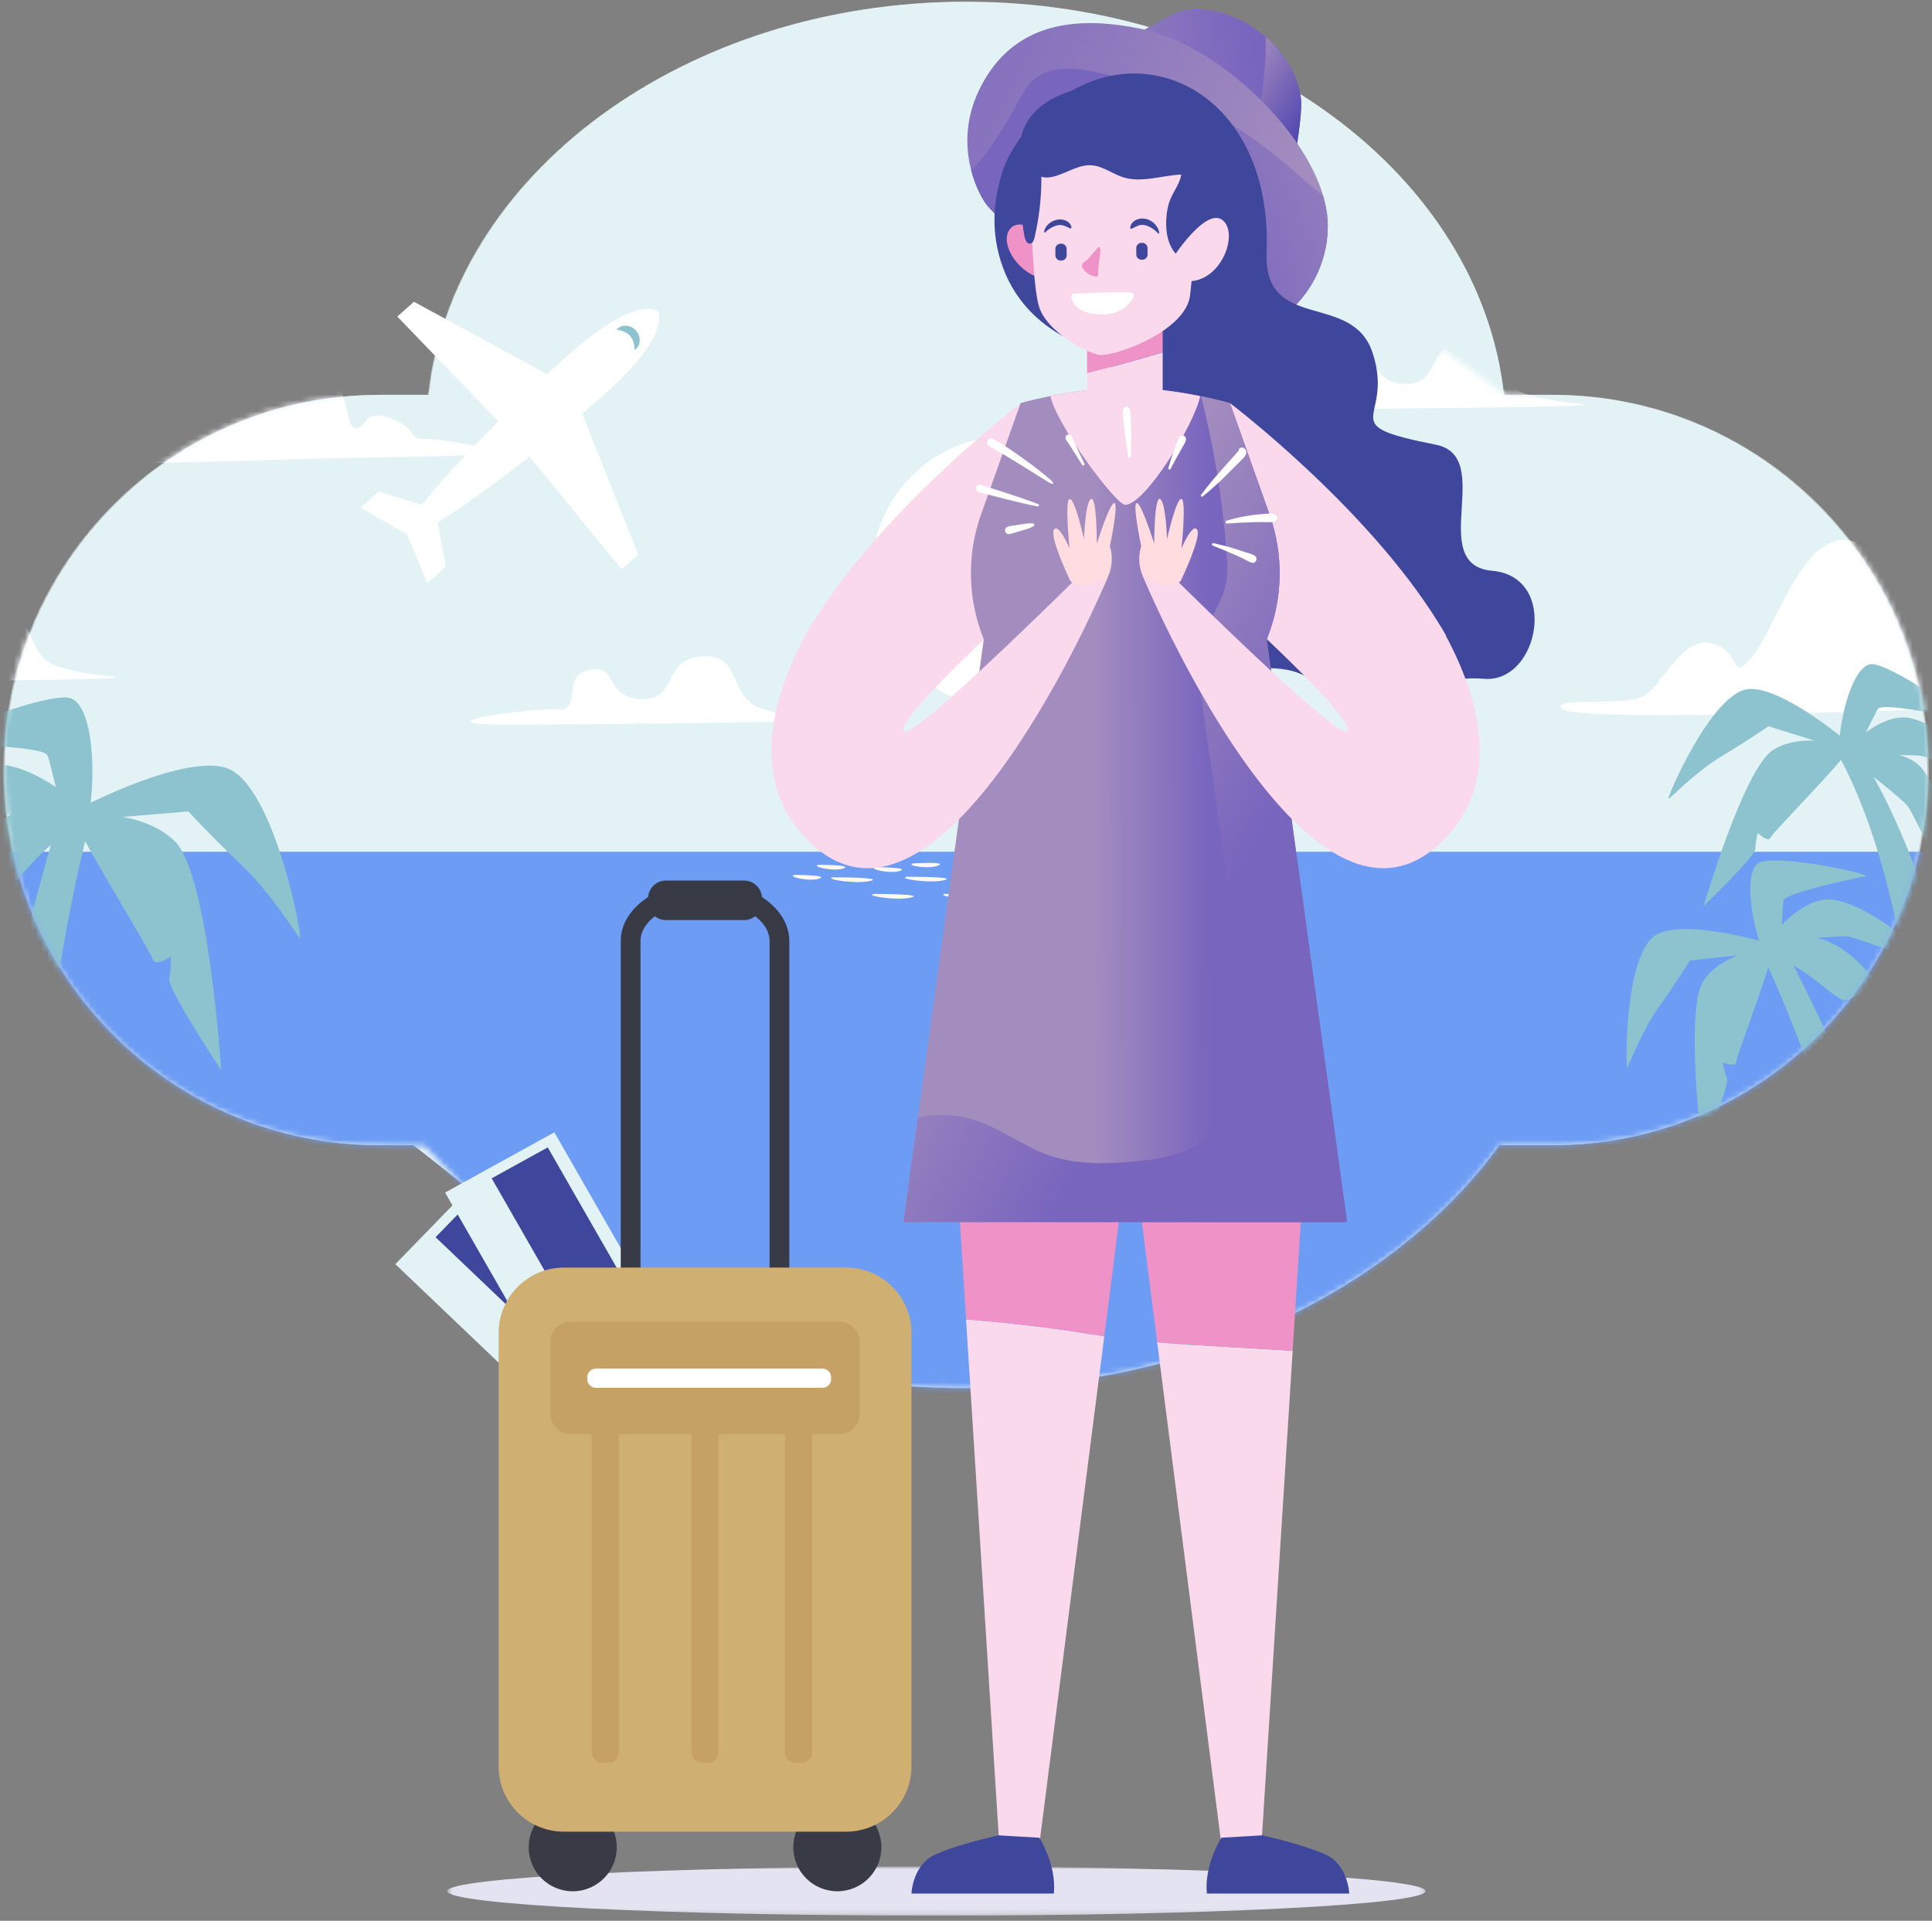 <svg xmlns="http://www.w3.org/2000/svg" xmlns:xlink="http://www.w3.org/1999/xlink" width="350" height="348" viewBox="0 0 350 348">
    <rect x="0" y="0" width="350" height="348" fill="#808080" stroke="none"/>
    <defs>
        <path id="prefix__a" d="M175.087.313c-51.183 0-93.19 31.313-97.557 71.22h-9.059v.008C30.979 71.588.594 102.003.594 139.511c0 37.516 30.385 67.914 67.877 67.97l8.412.107 6.71 6.806c20.17 22.44 53.52 37.099 91.26 37.099 41.009 0 76.844-17.323 96.21-43.114.193-.302.395-.597.587-.898h9.858c18.745-.016 35.735-7.628 48.023-19.924 12.288-12.304 19.892-29.292 19.892-48.047 0-37.515-30.408-67.938-67.915-67.969v-.008h-8.858"/>
        <path id="prefix__c" d="M175.087.313c-51.183 0-93.19 31.313-97.557 71.22h-9.059v.008C30.979 71.588.594 102.003.594 139.511c0 37.516 30.385 67.914 67.877 67.97l8.412.107 6.71 6.806c20.17 22.44 53.52 37.099 91.26 37.099 41.009 0 76.844-17.323 96.21-43.114.193-.302.395-.597.587-.898h9.858c18.745-.016 35.735-7.628 48.023-19.924 12.288-12.304 19.892-29.292 19.892-48.047 0-37.515-30.408-67.938-67.915-67.969v-.008h-8.858C268.283 31.626 226.277.313 175.087.313z"/>
        <path id="prefix__e" d="M175.087.313c-51.183 0-93.19 31.313-97.557 71.22h-9.059v.008C30.979 71.588.594 102.003.594 139.511c0 37.516 30.385 67.914 67.877 67.97l8.412.107 6.71 6.806c20.17 22.44 53.52 37.099 91.26 37.099 41.009 0 76.844-17.323 96.21-43.114.193-.302.395-.597.587-.898h9.858c18.745-.016 35.735-7.628 48.023-19.924 12.288-12.304 19.892-29.292 19.892-48.047 0-37.515-30.408-67.938-67.915-67.969v-.008h-8.858"/>
        <path id="prefix__g" d="M175.087.313c-51.183 0-93.19 31.313-97.557 71.22h-9.059v.008C30.979 71.588.594 102.003.594 139.511c0 37.516 30.385 67.914 67.877 67.97l8.412.107 6.71 6.806c20.17 22.44 53.52 37.099 91.26 37.099 41.009 0 76.844-17.323 96.21-43.114.193-.302.395-.597.587-.898h9.858c18.745-.016 35.735-7.628 48.023-19.924 12.288-12.304 19.892-29.292 19.892-48.047 0-37.515-30.408-67.938-67.915-67.969v-.008h-8.858"/>
        <path id="prefix__i" d="M175.087.313c-51.183 0-93.19 31.313-97.557 71.22h-9.059v.008C30.979 71.588.594 102.003.594 139.511c0 37.516 30.385 67.914 67.877 67.97l8.412.107 6.71 6.806c20.17 22.44 53.52 37.099 91.26 37.099 41.009 0 76.844-17.323 96.21-43.114.193-.302.395-.597.587-.898h9.858c18.745-.016 35.735-7.628 48.023-19.924 12.288-12.304 19.892-29.292 19.892-48.047 0-37.515-30.408-67.938-67.915-67.969v-.008h-8.858"/>
        <path id="prefix__k" d="M175.087.313c-51.183 0-93.19 31.313-97.557 71.22h-9.059v.008C30.979 71.588.594 102.003.594 139.511c0 37.516 30.385 67.914 67.877 67.97l8.412.107 6.71 6.806c20.17 22.44 53.52 37.099 91.26 37.099 41.009 0 76.844-17.323 96.21-43.114.193-.302.395-.597.587-.898h9.858c18.745-.016 35.735-7.628 48.023-19.924 12.288-12.304 19.892-29.292 19.892-48.047 0-37.515-30.408-67.938-67.915-67.969v-.008h-8.858"/>
        <path id="prefix__m" d="M175.087.313c-51.183 0-93.19 31.313-97.557 71.22h-9.059v.008C30.979 71.588.594 102.003.594 139.511c0 37.516 30.385 67.914 67.877 67.97l8.412.107 6.71 6.806c20.17 22.44 53.52 37.099 91.26 37.099 41.009 0 76.844-17.323 96.21-43.114.193-.302.395-.597.587-.898h9.858c18.745-.016 35.735-7.628 48.023-19.924 12.288-12.304 19.892-29.292 19.892-48.047 0-37.515-30.408-67.938-67.915-67.969v-.008h-8.858"/>
        <path id="prefix__o" d="M175.087.313c-51.183 0-93.19 31.313-97.557 71.22h-9.059v.008C30.979 71.588.594 102.003.594 139.511c0 37.516 30.385 67.914 67.877 67.97l8.412.107 6.71 6.806c20.17 22.44 53.52 37.099 91.26 37.099 41.009 0 76.844-17.323 96.21-43.114.193-.302.395-.597.587-.898h9.858c18.745-.016 35.735-7.628 48.023-19.924 12.288-12.304 19.892-29.292 19.892-48.047 0-37.515-30.408-67.938-67.915-67.969v-.008h-8.858"/>
        <path id="prefix__q" d="M175.087.313c-51.183 0-93.19 31.313-97.557 71.22h-9.059v.008C30.979 71.588.594 102.003.594 139.511c0 37.516 30.385 67.914 67.877 67.97l8.412.107 6.71 6.806c20.17 22.44 53.52 37.099 91.26 37.099 41.009 0 76.844-17.323 96.21-43.114.193-.302.395-.597.587-.898h9.858c18.745-.016 35.735-7.628 48.023-19.924 12.288-12.304 19.892-29.292 19.892-48.047 0-37.515-30.408-67.938-67.915-67.969v-.008h-8.858"/>
        <path id="prefix__s" d="M175.087.313c-51.183 0-93.19 31.313-97.557 71.22h-9.059v.008C30.979 71.588.594 102.003.594 139.511c0 37.516 30.385 67.914 67.877 67.97l8.412.107 6.71 6.806c20.17 22.44 53.52 37.099 91.26 37.099 41.009 0 76.844-17.323 96.21-43.114.193-.302.395-.597.587-.898h9.858c18.745-.016 35.735-7.628 48.023-19.924 12.288-12.304 19.892-29.292 19.892-48.047 0-37.515-30.408-67.938-67.915-67.969v-.008h-8.858"/>
        <path id="prefix__u" d="M175.087.313c-51.183 0-93.19 31.313-97.557 71.22h-9.059v.008C30.979 71.588.594 102.003.594 139.511c0 37.516 30.385 67.914 67.877 67.97l8.412.107 6.71 6.806c20.17 22.44 53.52 37.099 91.26 37.099 41.009 0 76.844-17.323 96.21-43.114.193-.302.395-.597.587-.898h9.858c18.745-.016 35.735-7.628 48.023-19.924 12.288-12.304 19.892-29.292 19.892-48.047 0-37.515-30.408-67.938-67.915-67.969v-.008h-8.858"/>
        <path id="prefix__w" d="M175.087.313c-51.183 0-93.19 31.313-97.557 71.22h-9.059v.008C30.979 71.588.594 102.003.594 139.511c0 37.516 30.385 67.914 67.877 67.97l8.412.107 6.71 6.806c20.17 22.44 53.52 37.099 91.26 37.099 41.009 0 76.844-17.323 96.21-43.114.193-.302.395-.597.587-.898h9.858c18.745-.016 35.735-7.628 48.023-19.924 12.288-12.304 19.892-29.292 19.892-48.047 0-37.515-30.408-67.938-67.915-67.969v-.008h-8.858"/>
        <path id="prefix__y" d="M175.087.313c-51.183 0-93.19 31.313-97.557 71.22h-9.059v.008C30.979 71.588.594 102.003.594 139.511c0 37.516 30.385 67.914 67.877 67.97l8.412.107 6.71 6.806c20.17 22.44 53.52 37.099 91.26 37.099 41.009 0 76.844-17.323 96.21-43.114.193-.302.395-.597.587-.898h9.858c18.745-.016 35.735-7.628 48.023-19.924 12.288-12.304 19.892-29.292 19.892-48.047 0-37.515-30.408-67.938-67.915-67.969v-.008h-8.858"/>
        <path id="prefix__A" d="M175.087.313c-51.183 0-93.19 31.313-97.557 71.22h-9.059v.008C30.979 71.588.594 102.003.594 139.511c0 37.516 30.385 67.914 67.877 67.97l8.412.107 6.71 6.806c20.17 22.44 53.52 37.099 91.26 37.099 41.009 0 76.844-17.323 96.21-43.114.193-.302.395-.597.587-.898h9.858c18.745-.016 35.735-7.628 48.023-19.924 12.288-12.304 19.892-29.292 19.892-48.047 0-37.515-30.408-67.938-67.915-67.969v-.008h-8.858"/>
        <path id="prefix__C" d="M175.087.313c-51.183 0-93.19 31.313-97.557 71.22h-9.059v.008C30.979 71.588.594 102.003.594 139.511c0 37.516 30.385 67.914 67.877 67.97l8.412.107 6.71 6.806c20.17 22.44 53.52 37.099 91.26 37.099 41.009 0 76.844-17.323 96.21-43.114.193-.302.395-.597.587-.898h9.858c18.745-.016 35.735-7.628 48.023-19.924 12.288-12.304 19.892-29.292 19.892-48.047 0-37.515-30.408-67.938-67.915-67.969v-.008h-8.858"/>
        <path id="prefix__E" d="M175.087.313c-51.183 0-93.19 31.313-97.557 71.22h-9.059v.008C30.979 71.588.594 102.003.594 139.511c0 37.516 30.385 67.914 67.877 67.97l8.412.107 6.71 6.806c20.17 22.44 53.52 37.099 91.26 37.099 41.009 0 76.844-17.323 96.21-43.114.193-.302.395-.597.587-.898h9.858c18.745-.016 35.735-7.628 48.023-19.924 12.288-12.304 19.892-29.292 19.892-48.047 0-37.515-30.408-67.938-67.915-67.969v-.008h-8.858"/>
        <path id="prefix__G" d="M175.087.313c-51.183 0-93.19 31.313-97.557 71.22h-9.059v.008C30.979 71.588.594 102.003.594 139.511c0 37.516 30.385 67.914 67.877 67.97l8.412.107 6.71 6.806c20.17 22.44 53.52 37.099 91.26 37.099 41.009 0 76.844-17.323 96.21-43.114.193-.302.395-.597.587-.898h9.858c18.745-.016 35.735-7.628 48.023-19.924 12.288-12.304 19.892-29.292 19.892-48.047 0-37.515-30.408-67.938-67.915-67.969v-.008h-8.858"/>
        <path id="prefix__I" d="M175.087.313c-51.183 0-93.19 31.313-97.557 71.22h-9.059v.008C30.979 71.588.594 102.003.594 139.511c0 37.516 30.385 67.914 67.877 67.97l8.412.107 6.71 6.806c20.17 22.44 53.52 37.099 91.26 37.099 41.009 0 76.844-17.323 96.21-43.114.193-.302.395-.597.587-.898h9.858c18.745-.016 35.735-7.628 48.023-19.924 12.288-12.304 19.892-29.292 19.892-48.047 0-37.515-30.408-67.938-67.915-67.969v-.008h-8.858"/>
        <path id="prefix__K" d="M175.087.313c-51.183 0-93.19 31.313-97.557 71.22h-9.059v.008C30.979 71.588.594 102.003.594 139.511c0 37.516 30.385 67.914 67.877 67.97l8.412.107 6.71 6.806c20.17 22.44 53.52 37.099 91.26 37.099 41.009 0 76.844-17.323 96.21-43.114.193-.302.395-.597.587-.898h9.858c18.745-.016 35.735-7.628 48.023-19.924 12.288-12.304 19.892-29.292 19.892-48.047 0-37.515-30.408-67.938-67.915-67.969v-.008h-8.858"/>
        <path id="prefix__M" d="M175.087.313c-51.183 0-93.19 31.313-97.557 71.22h-9.059v.008C30.979 71.588.594 102.003.594 139.511c0 37.516 30.385 67.914 67.877 67.97l8.412.107 6.71 6.806c20.17 22.44 53.52 37.099 91.26 37.099 41.009 0 76.844-17.323 96.21-43.114.193-.302.395-.597.587-.898h9.858c18.745-.016 35.735-7.628 48.023-19.924 12.288-12.304 19.892-29.292 19.892-48.047 0-37.515-30.408-67.938-67.915-67.969v-.008h-8.858"/>
        <path id="prefix__O" d="M175.087.313c-51.183 0-93.19 31.313-97.557 71.22h-9.059v.008C30.979 71.588.594 102.003.594 139.511c0 37.516 30.385 67.914 67.877 67.97l8.412.107 6.71 6.806c20.17 22.44 53.52 37.099 91.26 37.099 41.009 0 76.844-17.323 96.21-43.114.193-.302.395-.597.587-.898h9.858c18.745-.016 35.735-7.628 48.023-19.924 12.288-12.304 19.892-29.292 19.892-48.047 0-37.515-30.408-67.938-67.915-67.969v-.008h-8.858"/>
        <path id="prefix__Q" d="M175.087.313c-51.183 0-93.19 31.313-97.557 71.22h-9.059v.008C30.979 71.588.594 102.003.594 139.511c0 37.516 30.385 67.914 67.877 67.97l8.412.107 6.71 6.806c20.17 22.44 53.52 37.099 91.26 37.099 41.009 0 76.844-17.323 96.21-43.114.193-.302.395-.597.587-.898h9.858c18.745-.016 35.735-7.628 48.023-19.924 12.288-12.304 19.892-29.292 19.892-48.047 0-37.515-30.408-67.938-67.915-67.969v-.008h-8.858"/>
        <path id="prefix__S" d="M175.087.313c-51.183 0-93.19 31.313-97.557 71.22h-9.059v.008C30.979 71.588.594 102.003.594 139.511c0 37.516 30.385 67.914 67.877 67.97l8.412.107 6.71 6.806c20.17 22.44 53.52 37.099 91.26 37.099 41.009 0 76.844-17.323 96.21-43.114.193-.302.395-.597.587-.898h9.858c18.745-.016 35.735-7.628 48.023-19.924 12.288-12.304 19.892-29.292 19.892-48.047 0-37.515-30.408-67.938-67.915-67.969v-.008h-8.858"/>
        <path id="prefix__U" d="M175.087.313c-51.183 0-93.19 31.313-97.557 71.22h-9.059v.008C30.979 71.588.594 102.003.594 139.511c0 37.516 30.385 67.914 67.877 67.97l8.412.107 6.71 6.806c20.17 22.44 53.52 37.099 91.26 37.099 41.009 0 76.844-17.323 96.21-43.114.193-.302.395-.597.587-.898h9.858c18.745-.016 35.735-7.628 48.023-19.924 12.288-12.304 19.892-29.292 19.892-48.047 0-37.515-30.408-67.938-67.915-67.969v-.008h-8.858"/>
        <path id="prefix__W" d="M175.087.313c-51.183 0-93.19 31.313-97.557 71.22h-9.059v.008C30.979 71.588.594 102.003.594 139.511c0 37.516 30.385 67.914 67.877 67.97l8.412.107 6.71 6.806c20.17 22.44 53.52 37.099 91.26 37.099 41.009 0 76.844-17.323 96.21-43.114.193-.302.395-.597.587-.898h9.858c18.745-.016 35.735-7.628 48.023-19.924 12.288-12.304 19.892-29.292 19.892-48.047 0-37.515-30.408-67.938-67.915-67.969v-.008h-8.858"/>
        <path id="prefix__Y" d="M175.087.313c-51.183 0-93.19 31.313-97.557 71.22h-9.059v.008C30.979 71.588.594 102.003.594 139.511c0 37.516 30.385 67.914 67.877 67.97l8.412.107 6.71 6.806c20.17 22.44 53.52 37.099 91.26 37.099 41.009 0 76.844-17.323 96.21-43.114.193-.302.395-.597.587-.898h9.858c18.745-.016 35.735-7.628 48.023-19.924 12.288-12.304 19.892-29.292 19.892-48.047 0-37.515-30.408-67.938-67.915-67.969v-.008h-8.858"/>
        <path id="prefix__aa" d="M175.087.313c-51.183 0-93.19 31.313-97.557 71.22h-9.059v.008C30.979 71.588.594 102.003.594 139.511c0 37.516 30.385 67.914 67.877 67.97l8.412.107 6.71 6.806c20.17 22.44 53.52 37.099 91.26 37.099 41.009 0 76.844-17.323 96.21-43.114.193-.302.395-.597.587-.898h9.858c18.745-.016 35.735-7.628 48.023-19.924 12.288-12.304 19.892-29.292 19.892-48.047 0-37.515-30.408-67.938-67.915-67.969v-.008h-8.858"/>
        <path id="prefix__ac" d="M175.087.313c-51.183 0-93.19 31.313-97.557 71.22h-9.059v.008C30.979 71.588.594 102.003.594 139.511c0 37.516 30.385 67.914 67.877 67.97l8.412.107 6.71 6.806c20.17 22.44 53.52 37.099 91.26 37.099 41.009 0 76.844-17.323 96.21-43.114.193-.302.395-.597.587-.898h9.858c18.745-.016 35.735-7.628 48.023-19.924 12.288-12.304 19.892-29.292 19.892-48.047 0-37.515-30.408-67.938-67.915-67.969v-.008h-8.858"/>
        <path id="prefix__ae" d="M175.087.313c-51.183 0-93.19 31.313-97.557 71.22h-9.059v.008C30.979 71.588.594 102.003.594 139.511c0 37.516 30.385 67.914 67.877 67.97l8.412.107 6.71 6.806c20.17 22.44 53.52 37.099 91.26 37.099 41.009 0 76.844-17.323 96.21-43.114.193-.302.395-.597.587-.898h9.858c18.745-.016 35.735-7.628 48.023-19.924 12.288-12.304 19.892-29.292 19.892-48.047 0-37.515-30.408-67.938-67.915-67.969v-.008h-8.858"/>
        <path id="prefix__ag" d="M175.087.313c-51.183 0-93.19 31.313-97.557 71.22h-9.059v.008C30.979 71.588.594 102.003.594 139.511c0 37.516 30.385 67.914 67.877 67.97l8.412.107 6.71 6.806c20.17 22.44 53.52 37.099 91.26 37.099 41.009 0 76.844-17.323 96.21-43.114.193-.302.395-.597.587-.898h9.858c18.745-.016 35.735-7.628 48.023-19.924 12.288-12.304 19.892-29.292 19.892-48.047 0-37.515-30.408-67.938-67.915-67.969v-.008h-8.858"/>
        <path id="prefix__ai" d="M175.087.313c-51.183 0-93.19 31.313-97.557 71.22h-9.059v.008C30.979 71.588.594 102.003.594 139.511c0 37.516 30.385 67.914 67.877 67.97l8.412.107 6.71 6.806c20.17 22.44 53.52 37.099 91.26 37.099 41.009 0 76.844-17.323 96.21-43.114.193-.302.395-.597.587-.898h9.858c18.745-.016 35.735-7.628 48.023-19.924 12.288-12.304 19.892-29.292 19.892-48.047 0-37.515-30.408-67.938-67.915-67.969v-.008h-8.858C268.283 31.626 226.277.313 175.087.313z"/>
        <path id="prefix__ak" d="M175.087.313c-51.183 0-93.19 31.313-97.557 71.22h-9.059v.008C30.979 71.588.594 102.003.594 139.511c0 37.516 30.385 67.914 67.877 67.97l8.412.107 6.71 6.806c20.17 22.44 53.52 37.099 91.26 37.099 41.009 0 76.844-17.323 96.21-43.114.193-.302.395-.597.587-.898h9.858c18.745-.016 35.735-7.628 48.023-19.924 12.288-12.304 19.892-29.292 19.892-48.047 0-37.515-30.408-67.938-67.915-67.969v-.008h-8.858C268.283 31.626 226.277.313 175.087.313z"/>
        <path id="prefix__am" d="M175.087.313c-51.183 0-93.19 31.313-97.557 71.22h-9.059v.008C30.979 71.588.594 102.003.594 139.511c0 37.516 30.385 67.914 67.877 67.97l8.412.107 6.71 6.806c20.17 22.44 53.52 37.099 91.26 37.099 41.009 0 76.844-17.323 96.21-43.114.193-.302.395-.597.587-.898h9.858c18.745-.016 35.735-7.628 48.023-19.924 12.288-12.304 19.892-29.292 19.892-48.047 0-37.515-30.408-67.938-67.915-67.969v-.008h-8.858"/>
        <path id="prefix__ao" d="M175.087.313c-51.183 0-93.19 31.313-97.557 71.22h-9.059v.008C30.979 71.588.594 102.003.594 139.511c0 37.516 30.385 67.914 67.877 67.97l8.412.107 6.71 6.806c20.17 22.44 53.52 37.099 91.26 37.099 41.009 0 76.844-17.323 96.21-43.114.193-.302.395-.597.587-.898h9.858c18.745-.016 35.735-7.628 48.023-19.924 12.288-12.304 19.892-29.292 19.892-48.047 0-37.515-30.408-67.938-67.915-67.969v-.008h-8.858"/>
        <path id="prefix__aq" d="M175.087.313c-51.183 0-93.19 31.313-97.557 71.22h-9.059v.008C30.979 71.588.594 102.003.594 139.511c0 37.516 30.385 67.914 67.877 67.97l8.412.107 6.71 6.806c20.17 22.44 53.52 37.099 91.26 37.099 41.009 0 76.844-17.323 96.21-43.114.193-.302.395-.597.587-.898h9.858c18.745-.016 35.735-7.628 48.023-19.924 12.288-12.304 19.892-29.292 19.892-48.047 0-37.515-30.408-67.938-67.915-67.969v-.008h-8.858"/>
        <path id="prefix__as" d="M175.087.313c-51.183 0-93.19 31.313-97.557 71.22h-9.059v.008C30.979 71.588.594 102.003.594 139.511c0 37.516 30.385 67.914 67.877 67.97l8.412.107 6.71 6.806c20.17 22.44 53.52 37.099 91.26 37.099 41.009 0 76.844-17.323 96.21-43.114.193-.302.395-.597.587-.898h9.858c18.745-.016 35.735-7.628 48.023-19.924 12.288-12.304 19.892-29.292 19.892-48.047 0-37.515-30.408-67.938-67.915-67.969v-.008h-8.858"/>
        <path id="prefix__au" d="M175.087.313c-51.183 0-93.19 31.313-97.557 71.22h-9.059v.008C30.979 71.588.594 102.003.594 139.511c0 37.516 30.385 67.914 67.877 67.97l8.412.107 6.71 6.806c20.17 22.44 53.52 37.099 91.26 37.099 41.009 0 76.844-17.323 96.21-43.114.193-.302.395-.597.587-.898h9.858c18.745-.016 35.735-7.628 48.023-19.924 12.288-12.304 19.892-29.292 19.892-48.047 0-37.515-30.408-67.938-67.915-67.969v-.008h-8.858"/>
        <path id="prefix__aw" d="M175.087.313c-51.183 0-93.19 31.313-97.557 71.22h-9.059v.008C30.979 71.588.594 102.003.594 139.511c0 37.516 30.385 67.914 67.877 67.97l8.412.107 6.71 6.806c20.17 22.44 53.52 37.099 91.26 37.099 41.009 0 76.844-17.323 96.21-43.114.193-.302.395-.597.587-.898h9.858c18.745-.016 35.735-7.628 48.023-19.924 12.288-12.304 19.892-29.292 19.892-48.047 0-37.515-30.408-67.938-67.915-67.969v-.008h-8.858"/>
        <path id="prefix__ay" d="M175.087.313c-51.183 0-93.19 31.313-97.557 71.22h-9.059v.008C30.979 71.588.594 102.003.594 139.511c0 37.516 30.385 67.914 67.877 67.97l8.412.107 6.71 6.806c20.17 22.44 53.52 37.099 91.26 37.099 41.009 0 76.844-17.323 96.21-43.114.193-.302.395-.597.587-.898h9.858c18.745-.016 35.735-7.628 48.023-19.924 12.288-12.304 19.892-29.292 19.892-48.047 0-37.515-30.408-67.938-67.915-67.969v-.008h-8.858"/>
        <path id="prefix__aA" d="M175.087.313c-51.183 0-93.19 31.313-97.557 71.22h-9.059v.008C30.979 71.588.594 102.003.594 139.511c0 37.516 30.385 67.914 67.877 67.97l8.412.107 6.71 6.806c20.17 22.44 53.52 37.099 91.26 37.099 41.009 0 76.844-17.323 96.21-43.114.193-.302.395-.597.587-.898h9.858c18.745-.016 35.735-7.628 48.023-19.924 12.288-12.304 19.892-29.292 19.892-48.047 0-37.515-30.408-67.938-67.915-67.969v-.008h-8.858"/>
        <path id="prefix__aC" d="M175.087.313c-51.183 0-93.19 31.313-97.557 71.22h-9.059v.008C30.979 71.588.594 102.003.594 139.511c0 37.516 30.385 67.914 67.877 67.97l8.412.107 6.71 6.806c20.17 22.44 53.52 37.099 91.26 37.099 41.009 0 76.844-17.323 96.21-43.114.193-.302.395-.597.587-.898h9.858c18.745-.016 35.735-7.628 48.023-19.924 12.288-12.304 19.892-29.292 19.892-48.047 0-37.515-30.408-67.938-67.915-67.969v-.008h-8.858"/>
        <path id="prefix__aE" d="M175.087.313c-51.183 0-93.19 31.313-97.557 71.22h-9.059v.008C30.979 71.588.594 102.003.594 139.511c0 37.516 30.385 67.914 67.877 67.97l8.412.107 6.71 6.806c20.17 22.44 53.52 37.099 91.26 37.099 41.009 0 76.844-17.323 96.21-43.114.193-.302.395-.597.587-.898h9.858c18.745-.016 35.735-7.628 48.023-19.924 12.288-12.304 19.892-29.292 19.892-48.047 0-37.515-30.408-67.938-67.915-67.969v-.008h-8.858"/>
        <path id="prefix__aG" d="M175.087.313c-51.183 0-93.19 31.313-97.557 71.22h-9.059v.008C30.979 71.588.594 102.003.594 139.511c0 37.516 30.385 67.914 67.877 67.97l8.412.107 6.71 6.806c20.17 22.44 53.52 37.099 91.26 37.099 41.009 0 76.844-17.323 96.21-43.114.193-.302.395-.597.587-.898h9.858c18.745-.016 35.735-7.628 48.023-19.924 12.288-12.304 19.892-29.292 19.892-48.047 0-37.515-30.408-67.938-67.915-67.969v-.008h-8.858C268.283 31.626 226.277.313 175.087.313z"/>
        <path id="prefix__aI" d="M175.087.313c-51.183 0-93.19 31.313-97.557 71.22h-9.059v.008C30.979 71.588.594 102.003.594 139.511c0 37.516 30.385 67.914 67.877 67.97l8.412.107 6.71 6.806c20.17 22.44 53.52 37.099 91.26 37.099 41.009 0 76.844-17.323 96.21-43.114.193-.302.395-.597.587-.898h9.858c18.745-.016 35.735-7.628 48.023-19.924 12.288-12.304 19.892-29.292 19.892-48.047 0-37.515-30.408-67.938-67.915-67.969v-.008h-8.858"/>
        <path id="prefix__aK" d="M175.087.313c-51.183 0-93.19 31.313-97.557 71.22h-9.059v.008C30.979 71.588.594 102.003.594 139.511c0 37.516 30.385 67.914 67.877 67.97l8.412.107 6.71 6.806c20.17 22.44 53.52 37.099 91.26 37.099 41.009 0 76.844-17.323 96.21-43.114.193-.302.395-.597.587-.898h9.858c18.745-.016 35.735-7.628 48.023-19.924 12.288-12.304 19.892-29.292 19.892-48.047 0-37.515-30.408-67.938-67.915-67.969v-.008h-8.858"/>
        <path id="prefix__aM" d="M175.087.313c-51.183 0-93.19 31.313-97.557 71.22h-9.059v.008C30.979 71.588.594 102.003.594 139.511c0 37.516 30.385 67.914 67.877 67.97l8.412.107 6.71 6.806c20.17 22.44 53.52 37.099 91.26 37.099 41.009 0 76.844-17.323 96.21-43.114.193-.302.395-.597.587-.898h9.858c18.745-.016 35.735-7.628 48.023-19.924 12.288-12.304 19.892-29.292 19.892-48.047 0-37.515-30.408-67.938-67.915-67.969v-.008h-8.858"/>
        <path id="prefix__aO" d="M175.087.313c-51.183 0-93.19 31.313-97.557 71.22h-9.059v.008C30.979 71.588.594 102.003.594 139.511c0 37.516 30.385 67.914 67.877 67.97l8.412.107 6.71 6.806c20.17 22.44 53.52 37.099 91.26 37.099 41.009 0 76.844-17.323 96.21-43.114.193-.302.395-.597.587-.898h9.858c18.745-.016 35.735-7.628 48.023-19.924 12.288-12.304 19.892-29.292 19.892-48.047 0-37.515-30.408-67.938-67.915-67.969v-.008h-8.858"/>
        <path id="prefix__aQ" d="M174.493 0c-51.183 0-93.19 31.313-97.557 71.22h-9.059v.009C30.385 71.275 0 101.69 0 139.197c0 37.517 30.385 67.916 67.877 67.971l8.412.107 6.71 6.807c20.17 22.44 53.52 37.098 91.26 37.098 41.009 0 76.844-17.323 96.21-43.114.193-.302.395-.596.587-.898h9.858c18.745-.016 35.735-7.628 48.023-19.924 12.288-12.304 19.892-29.292 19.892-48.047 0-37.515-30.408-67.938-67.915-67.968v-.008h-8.858"/>
        <path id="prefix__aW" d="M0.557 0.948L177.796 0.948 177.796 9.848 0.557 9.848z"/>
        <linearGradient id="prefix__aS" x1="81.908%" x2="-38.894%" y1="74.229%" y2="85.562%">
            <stop offset="0%" stop-color="#7865BE"/>
            <stop offset="0%" stop-color="#7865BE"/>
            <stop offset="100%" stop-color="#A38CBE"/>
        </linearGradient>
        <linearGradient id="prefix__aT" x1="52.728%" x2="17.609%" y1="74.423%" y2="0%">
            <stop offset="0%" stop-color="#5549B1"/>
            <stop offset="100%" stop-color="#A38CBE"/>
        </linearGradient>
        <linearGradient id="prefix__aU" x1="81.908%" x2="-39.923%" y1="68.602%" y2="15.167%">
            <stop offset="0%" stop-color="#A38CBE"/>
            <stop offset="100%" stop-color="#7865BE"/>
        </linearGradient>
        <linearGradient id="prefix__aV" x1="46.669%" x2="116.12%" y1="25.419%" y2="3.55%">
            <stop offset="0%" stop-color="#7865BE"/>
            <stop offset="100%" stop-color="#A38CBE"/>
        </linearGradient>
        <linearGradient id="prefix__aY" x1="69.216%" x2="43.04%" y1="46.288%" y2="46.455%">
            <stop offset="0%" stop-color="#7865BE"/>
            <stop offset="100%" stop-color="#A38CBE"/>
        </linearGradient>
        <linearGradient id="prefix__aZ" x1="59.206%" x2="27.682%" y1="74.423%" y2="42.432%">
            <stop offset="0%" stop-color="#7865BE"/>
            <stop offset="100%" stop-color="#A38CBE"/>
        </linearGradient>
    </defs>
    <g fill="none" fill-rule="evenodd">
        <path fill="#E3F3F5" d="M281.317 71.542v-.008h-8.842C268.115 31.626 226.18.312 175.077.312c-51.094 0-93.03 31.314-97.39 71.222h-9.043v.008C31.216 71.589.884 102.003.884 139.51c0 37.516 30.332 67.916 67.76 67.97h6.254l8.843 6.914c20.136 22.44 53.429 37.098 91.104 37.098 40.938 0 76.712-17.322 96.045-43.114.192-.303.394-.597.587-.898h9.84c18.715-.015 35.674-7.627 47.94-19.924 12.269-12.304 19.86-29.292 19.86-48.046 0-37.516-30.355-67.938-67.8-67.97"/>
        <mask id="prefix__b" fill="#fff">
            <use xlink:href="#prefix__a"/>
        </mask>
        <path fill="#E3F3F5" d="M281.508 71.542v-.008h-8.858C268.283 31.626 226.276.312 175.087.312c-51.183 0-93.19 31.314-97.557 71.222h-9.06v.008C30.979 71.588.596 102.003.596 139.51c0 37.517 30.383 67.916 67.876 67.97h6.264l8.858 6.915c20.17 22.44 53.52 37.098 91.261 37.098 41.008 0 76.843-17.323 96.209-43.115.193-.302.394-.596.588-.898h9.857c18.746-.015 35.735-7.626 48.023-19.923 12.288-12.304 19.892-29.292 19.892-48.047 0-37.515-30.407-67.938-67.915-67.968" mask="url(#prefix__b)"/>
        <mask id="prefix__d" fill="#fff">
            <use xlink:href="#prefix__c"/>
        </mask>
        <path fill="#6D9CF4" d="M-16.673 154.321c-5.116 37.195 8.058 67.502 59.226 63.867 56.09-3.984 33.631 43.45 72.287 54.16 74.553 20.654 63.687 8.906 94.243 4.697 25.674-3.536 28.887 70.467 118.126-50.82 12.256-16.66 24.345-45.552 27.37-71.904H-16.673z" mask="url(#prefix__d)"/>
        <mask id="prefix__f" fill="#fff">
            <use xlink:href="#prefix__e"/>
        </mask>
        <path fill="#FFF" d="M349.852 128.501s-63.96 2.363-66.717 0c-2.756-2.362 11.027-.393 14.571-2.362 3.545-1.97 7.089-11.19 12.602-9.534 5.514 1.657 2.93 7.564 7.372 2.051s9.631-24.862 19.442-20.11c9.81 4.75 6.193 9.87 11.744 11.446 5.55 1.575 6.102-3.938 9.763 0 3.662 3.938 2.617 10.96 5.108 11.19 2.492.23 1.796-4.89 8.642-2.133 6.846 2.757 2.888 4.726 8.215 4.726s19.652 3.151 17.018 3.544c-2.634.395-43.469 1.034-47.76 1.182" mask="url(#prefix__f)"/>
        <mask id="prefix__h" fill="#fff">
            <use xlink:href="#prefix__g"/>
        </mask>
        <path fill="#FFF" d="M93.47 131.289s54.344-.352 54.986-.801c.642-.448-3.32.008-10.07-1.944-6.749-1.95-3.586-9.946-11-9.665-7.413.28-4.618 8.276-11.328 7.78-6.71-.497-3.96-6.243-9.237-5.308-5.275.934-1.304 7.637-5.704 7.193-4.4-.442-28.336 2.91-7.647 2.745" mask="url(#prefix__h)"/>
        <mask id="prefix__j" fill="#fff">
            <use xlink:href="#prefix__i"/>
        </mask>
        <path fill="#FFF" d="M231.74 74.188s54.345-.352 54.987-.8c.642-.45-3.321.007-10.07-1.944-6.748-1.951-3.587-9.945-11-9.666-7.413.28-4.619 8.276-11.328 7.78-6.71-.496-3.961-6.242-9.237-5.308-5.275.934-1.305 7.637-5.705 7.194-4.4-.443-28.336 2.91-7.646 2.744" mask="url(#prefix__j)"/>
        <mask id="prefix__l" fill="#fff">
            <use xlink:href="#prefix__k"/>
        </mask>
        <path fill="#FFF" d="M-34.118 123.596s54.345-.352 54.987-.8c.641-.45-3.32.007-10.07-1.944-6.749-1.951-3.587-9.947-11-9.666-7.414.28-4.618 8.276-11.328 7.78-6.711-.497-3.962-6.243-9.237-5.308-5.275.934-1.305 7.637-5.705 7.194-4.4-.444-28.336 2.91-7.647 2.744" mask="url(#prefix__l)"/>
        <mask id="prefix__n" fill="#fff">
            <use xlink:href="#prefix__m"/>
        </mask>
        <path fill="#FFF" d="M207.374 103.723c0 13.655-11.07 24.726-24.727 24.726-13.655 0-24.725-11.07-24.725-24.726 0-13.656 11.07-24.726 24.725-24.726 13.657 0 24.727 11.07 24.727 24.726" mask="url(#prefix__n)"/>
        <mask id="prefix__p" fill="#fff">
            <use xlink:href="#prefix__o"/>
        </mask>
        <path fill="#FFF" d="M53.802 83.175s-49.021 1.811-51.135 0c-2.112-1.81 8.453-.301 11.169-1.81 2.716-1.51 5.433-8.578 9.658-7.308 4.226 1.27 2.245 5.798 5.65 1.572 3.405-4.225 7.382-19.055 14.901-15.413 7.52 3.642 4.747 7.565 9.001 8.773 4.253 1.207 4.677-3.019 7.484 0 2.806 3.018 2.004 8.4 3.914 8.576 1.91.177 1.377-3.746 6.624-1.634 5.247 2.113 2.213 3.622 6.295 3.622 4.083 0 15.063 2.415 13.044 2.717-2.019.301-33.315.791-36.605.905" mask="url(#prefix__p)"/>
        <mask id="prefix__r" fill="#fff">
            <use xlink:href="#prefix__q"/>
        </mask>
        <path fill="#FFFAEF" d="M194.999 158.405s8.896.002 6.905.604c-2.394.724-8.893-.28-6.905-.604" mask="url(#prefix__r)"/>
        <mask id="prefix__t" fill="#fff">
            <use xlink:href="#prefix__s"/>
        </mask>
        <path fill="#FFFAEF" d="M204.235 158.405s8.897.002 6.905.604c-2.394.724-8.893-.28-6.905-.604" mask="url(#prefix__t)"/>
        <mask id="prefix__v" fill="#fff">
            <use xlink:href="#prefix__u"/>
        </mask>
        <path fill="#FFFAEF" d="M211.804 157.114s8.897.002 6.906.605c-2.395.724-8.894-.282-6.906-.605" mask="url(#prefix__v)"/>
        <mask id="prefix__x" fill="#fff">
            <use xlink:href="#prefix__w"/>
        </mask>
        <path fill="#FFFAEF" d="M190.311 160.663s8.897.002 6.906.603c-2.395.725-8.893-.28-6.906-.603" mask="url(#prefix__x)"/>
        <mask id="prefix__z" fill="#fff">
            <use xlink:href="#prefix__y"/>
        </mask>
        <path fill="#FFFAEF" d="M182.077 159.802s8.897.002 6.906.604c-2.395.724-8.894-.282-6.906-.604" mask="url(#prefix__z)"/>
        <mask id="prefix__B" fill="#fff">
            <use xlink:href="#prefix__A"/>
        </mask>
        <path fill="#FFFAEF" d="M171.232 161.953s8.896.002 6.905.603c-2.394.725-8.893-.28-6.905-.603" mask="url(#prefix__B)"/>
        <mask id="prefix__D" fill="#fff">
            <use xlink:href="#prefix__C"/>
        </mask>
        <path fill="#FFFAEF" d="M164.297 158.852s8.897-.042 6.91.57c-2.392.737-8.896-.237-6.91-.57" mask="url(#prefix__D)"/>
        <mask id="prefix__F" fill="#fff">
            <use xlink:href="#prefix__E"/>
        </mask>
        <path fill="#FFFAEF" d="M150.937 158.948s8.898.002 6.907.604c-2.395.724-8.894-.282-6.907-.604" mask="url(#prefix__F)"/>
        <g>
            <mask id="prefix__H" fill="#fff">
                <use xlink:href="#prefix__G"/>
            </mask>
            <path fill="#FFFAEF" d="M143.877 158.518s6.053.001 4.698.603c-1.63.725-6.05-.28-4.698-.603" mask="url(#prefix__H)"/>
        </g>
        <g>
            <mask id="prefix__J" fill="#fff">
                <use xlink:href="#prefix__I"/>
            </mask>
            <path fill="#FFFAEF" d="M158.523 157.114s6.052.002 4.697.605c-1.629.724-6.05-.282-4.697-.605" mask="url(#prefix__J)"/>
        </g>
        <g>
            <mask id="prefix__L" fill="#fff">
                <use xlink:href="#prefix__K"/>
            </mask>
            <path fill="#FFFAEF" d="M192.936 155.866s6.052.001 4.697.604c-1.629.724-6.05-.28-4.697-.604" mask="url(#prefix__L)"/>
        </g>
        <g>
            <mask id="prefix__N" fill="#fff">
                <use xlink:href="#prefix__M"/>
            </mask>
            <path fill="#FFFAEF" d="M198.084 163.138s6.053.002 4.698.605c-1.629.724-6.05-.282-4.698-.605" mask="url(#prefix__N)"/>
        </g>
        <g>
            <mask id="prefix__P" fill="#fff">
                <use xlink:href="#prefix__O"/>
            </mask>
            <path fill="#FFFAEF" d="M185.742 156.683s6.053.002 4.698.605c-1.629.724-6.05-.281-4.698-.605" mask="url(#prefix__P)"/>
        </g>
        <g>
            <mask id="prefix__R" fill="#fff">
                <use xlink:href="#prefix__Q"/>
            </mask>
            <path fill="#FFFAEF" d="M176.643 155.866s6.052.001 4.697.604c-1.629.724-6.05-.28-4.697-.604" mask="url(#prefix__R)"/>
        </g>
        <g>
            <mask id="prefix__T" fill="#fff">
                <use xlink:href="#prefix__S"/>
            </mask>
            <path fill="#FFFAEF" d="M216.916 160.232s6.053.002 4.698.605c-1.629.724-6.05-.281-4.698-.605" mask="url(#prefix__T)"/>
        </g>
        <g>
            <mask id="prefix__V" fill="#fff">
                <use xlink:href="#prefix__U"/>
            </mask>
            <path fill="#FFFAEF" d="M202.675 156.683s6.053.002 4.698.605c-1.63.724-6.05-.281-4.698-.605" mask="url(#prefix__V)"/>
        </g>
        <g>
            <mask id="prefix__X" fill="#fff">
                <use xlink:href="#prefix__W"/>
            </mask>
            <path fill="#FFFAEF" d="M165.376 156.435s6.04-.376 4.726.31c-1.58.824-6.056.096-4.726-.31" mask="url(#prefix__X)"/>
        </g>
        <g>
            <mask id="prefix__Z" fill="#fff">
                <use xlink:href="#prefix__Y"/>
            </mask>
            <path fill="#FFFAEF" d="M148.244 156.683s6.053.002 4.698.605c-1.63.724-6.05-.281-4.698-.605" mask="url(#prefix__Z)"/>
        </g>
        <g>
            <mask id="prefix__ab" fill="#fff">
                <use xlink:href="#prefix__aa"/>
            </mask>
            <path fill="#FFFAEF" d="M158.347 161.953s8.897.002 6.906.603c-2.395.725-8.893-.28-6.906-.603" mask="url(#prefix__ab)"/>
        </g>
        <g>
            <mask id="prefix__ad" fill="#fff">
                <use xlink:href="#prefix__ac"/>
            </mask>
            <path fill="#FFFAEF" d="M182.742 163.569s8.897.001 6.906.604c-2.395.724-8.894-.281-6.906-.604" mask="url(#prefix__ad)"/>
        </g>
        <g>
            <mask id="prefix__af" fill="#fff">
                <use xlink:href="#prefix__ae"/>
            </mask>
            <path fill="#FFFAEF" d="M205.369 162.383s8.896.002 6.905.605c-2.394.723-8.893-.282-6.905-.605" mask="url(#prefix__af)"/>
        </g>
        <g>
            <mask id="prefix__ah" fill="#fff">
                <use xlink:href="#prefix__ag"/>
            </mask>
            <path fill="#FFFAEF" d="M174.012 158.223s8.873-.643 6.93.102c-2.335.896-8.89.364-6.93-.102" mask="url(#prefix__ah)"/>
        </g>
        <g>
            <mask id="prefix__aj" fill="#fff">
                <use xlink:href="#prefix__ai"/>
            </mask>
            <path fill="#8CC3CF" d="M344.851 244.61c-1.863-2.625-14.14-47.95-25.375-71.152l3.994-1.32s18.253 34.093 24.486 62.405l-3.105 10.068z" mask="url(#prefix__aj)"/>
        </g>
        <g>
            <mask id="prefix__al" fill="#fff">
                <use xlink:href="#prefix__ak"/>
            </mask>
            <path fill="#8CC3CF" d="M349.986 231.272c-.424-8.529-.562-65.167-17.17-94.887l4.188.387s19.127 27.12 24.194 87.601l-11.212 6.899z" mask="url(#prefix__al)"/>
        </g>
        <g>
            <mask id="prefix__an" fill="#fff">
                <use xlink:href="#prefix__am"/>
            </mask>
            <path fill="#8CC3CF" d="M321.152 172.253c.116-1.045-9.042.151-12.533 5.402-3.492 5.251-.213 30.913-.213 30.913s4.99-11.947 4.443-13.244c-.546-1.297-.729-2.818-.729-2.818s2.362.97 2.418-.136c.056-1.106 6.31-17.374 6.614-20.117" mask="url(#prefix__an)"/>
        </g>
        <g>
            <mask id="prefix__ap" fill="#fff">
                <use xlink:href="#prefix__ao"/>
            </mask>
            <path fill="#8CC3CF" d="M323.47 172.138c1.424-.15-17.754-6.206-23.486-2.746-5.732 3.46-5.56 24.642-5.152 23.959.407-.682 2.646-6.678 5.794-11.066 3.148-4.389 5.526-8.26 5.526-8.26s15.896-1.738 17.317-1.887" mask="url(#prefix__ap)"/>
        </g>
        <g>
            <mask id="prefix__ar" fill="#fff">
                <use xlink:href="#prefix__aq"/>
            </mask>
            <path fill="#8CC3CF" d="M320.7 174.147c-1.933-.238-6.16-17.008-1.517-18.055 4.644-1.047 20.264 2.37 18.734 2.666-1.53.297-14.474 2.972-14.818 4.402-.343 1.43-.062 11.275-2.4 10.987" mask="url(#prefix__ar)"/>
        </g>
        <g>
            <mask id="prefix__at" fill="#fff">
                <use xlink:href="#prefix__as"/>
            </mask>
            <path fill="#8CC3CF" d="M319.475 173.458s2.936-5.8 10.595-3.293c7.657 2.509 13.877 12.162 14.304 20.734l-8.872-8.843 1.714-1.934s-1.805.887-3.048 1.09c-1.657.27-8.956-8.385-14.693-7.754" mask="url(#prefix__at)"/>
        </g>
        <g>
            <mask id="prefix__av" fill="#fff">
                <use xlink:href="#prefix__au"/>
            </mask>
            <path fill="#8CC3CF" d="M319.87 170.896s6.214-8.712 12.16-7.889c5.946.822 14.647 7.47 17.14 11.727 0 0-11.864-4.515-14.29-5.053-1.464-.324-15.01 1.215-15.01 1.215" mask="url(#prefix__av)"/>
        </g>
        <g>
            <mask id="prefix__ax" fill="#fff">
                <use xlink:href="#prefix__aw"/>
            </mask>
            <path fill="#8CC3CF" d="M334.834 135.951c.525-.912-8.348-3.477-13.648-.06-5.298 3.417-12.555 28.25-12.555 28.25s9.352-8.956 9.37-10.364c.018-1.407.458-2.874.458-2.874s1.775 1.834 2.27.842c.493-.991 12.73-13.401 14.105-15.794" mask="url(#prefix__ax)"/>
        </g>
        <g>
            <mask id="prefix__az" fill="#fff">
                <use xlink:href="#prefix__ay"/>
            </mask>
            <path fill="#8CC3CF" d="M337.004 136.772c1.366.432-13.791-12.787-20.428-11.907-6.637.88-14.948 20.364-14.302 19.9.646-.462 5.095-5.062 9.735-7.826 4.64-2.764 8.369-5.36 8.369-5.36s15.264 4.762 16.626 5.193" mask="url(#prefix__az)"/>
        </g>
        <g>
            <mask id="prefix__aB" fill="#fff">
                <use xlink:href="#prefix__aA"/>
            </mask>
            <path fill="#8CC3CF" d="M333.663 137.506c-1.676-.991 1.154-18.052 5.828-17.156 4.674.897 17.627 10.274 16.106 9.935-1.522-.34-14.456-3.064-15.343-1.89-.885 1.174-4.564 10.31-6.591 9.11" mask="url(#prefix__aB)"/>
        </g>
        <g>
            <mask id="prefix__aD" fill="#fff">
                <use xlink:href="#prefix__aC"/>
            </mask>
            <path fill="#8CC3CF" d="M333.32 136.96s6.924-8.159 12.78-6.84c5.857 1.32 13.969 8.674 16.095 13.125 0 0-11.443-5.495-13.815-6.235-1.432-.446-15.06-.05-15.06-.05" mask="url(#prefix__aD)"/>
        </g>
        <g>
            <mask id="prefix__aF" fill="#fff">
                <use xlink:href="#prefix__aE"/>
            </mask>
            <path fill="#8CC3CF" d="M334.08 136.522s10.532-1.894 14.213 2.847c3.681 4.743 5.264 15.576 4.076 20.365 0 0-5.338-11.518-6.698-13.598-.82-1.254-11.59-9.614-11.59-9.614" mask="url(#prefix__aF)"/>
        </g>
        <g>
            <mask id="prefix__aH" fill="#fff">
                <use xlink:href="#prefix__aG"/>
            </mask>
            <path fill="#8CC3CF" d="M.581 251.664c1.817-4.004 6.51-67.938 15.545-101.95l-5.696-.733s-15.617 50.432-16.623 89.996L.58 251.664z" mask="url(#prefix__aH)"/>
        </g>
        <g>
            <mask id="prefix__aJ" fill="#fff">
                <use xlink:href="#prefix__aI"/>
            </mask>
            <path fill="#8CC3CF" d="M13.566 148.535c-.427-1.372 12.159-2.144 18.2 3.987 6.042 6.13 8.31 41.376 8.31 41.376s-9.79-14.717-9.396-16.598c.396-1.88.247-3.966.247-3.966s-2.912 1.914-3.275.446c-.362-1.47-12.966-21.648-14.086-25.245" mask="url(#prefix__aJ)"/>
        </g>
        <g>
            <mask id="prefix__aL" fill="#fff">
                <use xlink:href="#prefix__aK"/>
            </mask>
            <path fill="#8CC3CF" d="M10.43 148.981c-1.948.17 22.184-12.926 30.765-9.776 8.58 3.151 13.847 31.585 13.123 30.775-.723-.808-5.28-8.263-10.638-13.328-5.359-5.064-9.55-9.635-9.55-9.635s-21.756 1.796-23.7 1.964" mask="url(#prefix__aL)"/>
        </g>
        <g>
            <mask id="prefix__aN" fill="#fff">
                <use xlink:href="#prefix__aM"/>
            </mask>
            <path fill="#8CC3CF" d="M14.664 150.955c2.527-.82 3.842-24.394-2.654-24.592-6.494-.198-26.545 8.434-24.417 8.435 2.129.001 20.172.227 21.003 2.054.83 1.828 3.01 15.095 6.068 14.103" mask="url(#prefix__aN)"/>
        </g>
        <g>
            <mask id="prefix__aP" fill="#fff">
                <use xlink:href="#prefix__aO"/>
            </mask>
            <path fill="#8CC3CF" d="M16.126 149.714s-5.44-7.012-15.053-1.663c-9.614 5.348-15.445 19.902-13.792 31.501l9.597-14.156-2.8-2.147s2.65.722 4.368.67c2.29-.067 9.827-13.562 17.68-14.205" mask="url(#prefix__aP)"/>
        </g>
        <g transform="translate(.884)">
            <mask id="prefix__aR" fill="#fff">
                <use xlink:href="#prefix__aQ"/>
            </mask>
            <path fill="#8CC3CF" d="M14.05 146.383S3.46 136.32-4.298 138.965c-7.756 2.646-17.692 13.813-19.93 20.166 0 0 14.73-9.13 17.843-10.481 1.877-.815 20.433-2.267 20.433-2.267" mask="url(#prefix__aR)"/>
        </g>
        <g>
            <path fill="#FFF" d="M51.114 46.54l-3.022 2.685L33.135 30.91l-1.725-2.112c-6.172 4.84-12.343 9.312-16.633 11.9l1.437 8.062-3.325 2.95-3.72-8.863L.806 38.1l3.327-2.953 7.827 2.387c3.084-3.955 8.255-9.547 13.794-15.11L7.452 3.443 10.473.76l24.12 13.122c1.328-1.234 2.627-2.414 3.864-3.513 12.547-11.14 16.16-7.866 16.16-7.866s2.82 3.972-9.728 15.116c-1.238 1.096-2.562 2.243-3.946 3.415l10.17 25.507z" transform="translate(64.52 53.914)"/>
            <path fill="#8CC3CF" d="M48.664 5.103c-.542.024-1.082.216-1.5.731 0 0 .804.009 1.77.54.526.292.944.76 1.169 1.318.414 1.022.328 1.822.328 1.822.56-.352.815-.868.904-1.402.261-1.596-1.055-3.078-2.671-3.009" transform="translate(64.52 53.914)"/>
        </g>
        <g>
            <path fill="url(#prefix__aS)" d="M37.779 1.046c-2.353 1.16-10.428 5.513-13.262 8.06l.01.006c1.904-.036 3.937.102 6.094.446 7.537 1.17 15.728 7.216 21.034 14.465 2.878 3.94 4.903 8.23 5.522 12.31 2.178-5.897 3.758-16.599 3.533-19.595-.219-2.812-2.016-7.643-6.417-11.447-.722-.634-1.519-1.233-2.393-1.802C48.143 1.073 44.587.263 41.852.263c-1.746 0-3.158.33-4.073.783" transform="translate(175 1.395)"/>
            <path fill="url(#prefix__aT)" d="M57.177 36.333c-.62-4.08-2.644-8.37-5.522-12.31 1.613-5.286 2.802-11.89 2.638-18.732 4.401 3.804 6.198 8.635 6.417 11.447.225 2.995-1.355 13.698-3.533 19.595" transform="translate(175 1.395)"/>
            <path fill="url(#prefix__aU)" d="M2.353 14.968c-2.646 5.501-2.41 10.659-1.41 14.5.876 3.385 2.34 5.743 2.995 6.49C18.465 52.265 38.37 57.106 45.59 59.438c7.231 2.343 20.696-7.58 19.923-20.969-.055-.813-.17-1.66-.34-2.502-.127-.628-.288-1.236-.465-1.874C60.998 21.46 45.362 6.756 31.885 3.873c-2.621-.569-5.087-.9-7.388-1.027-.67-.036-1.325-.055-1.967-.055-9.76.001-16.347 4.205-20.177 12.176" transform="translate(175 1.395)"/>
            <path fill="url(#prefix__aV)" d="M43.04 58.874c-7.218-2.338-24.575-6.61-39.1-22.916-.657-.747-2.121-3.106-2.997-6.49 3.47-3.4 6.652-8.94 9.325-13.851 3.735-6.873 11.563-5.466 27.944.716 13.156 4.965 20.55 13.045 26.497 17.76.176.637.337 1.246.464 1.874.17.842.284 1.689.34 2.502.773 13.39-11.717 23.889-22.472 20.405" transform="translate(175 1.395)"/>
        </g>
        <g>
            <path fill="#3E479B" d="M179.668 67.359c-19.092-3.775-7.372-4.21-11.467-16.655-3.703-11.254-19.774-3.51-19.2-18.238C150.205 1.61 122.88-9.472 106.41 9.28c-19.904 22.662 16.526 31.94 14.747 41.593-3.368 18.287-.942 23.754 7.765 27.698 8.707 3.945 13.352.235 12.552 7.382-.801 7.148-7.57 22.335 6.759 21.888 14.328-.446 9.68 10.262 22.592 11.09 8.927.572 3.998-10.28 17.58-9.162 9.94.82 13.67-18.475 1.486-19.568-12.117-1.086.698-20.682-10.223-22.842" transform="translate(80.455 13.213)"/>
            <path fill="#3E479B" d="M121.158 50.873s-14.84-1.868-19.914-15.594c-4.84-13.089 2.659-26.499 9.398-27.89 6.74-1.392 23.06 39.107 10.516 43.484" transform="translate(80.455 13.213)"/>
            <g transform="translate(80.455 13.213) translate(0 324.015)">
                <mask id="prefix__aX" fill="#fff">
                    <use xlink:href="#prefix__aW"/>
                </mask>
                <path fill="#E4E3F1" d="M.557 5.398c0 2.458 39.677 4.45 88.619 4.45 48.944 0 88.62-1.992 88.62-4.45S138.12.948 89.176.948C40.234.948.557 2.94.557 5.398" mask="url(#prefix__aX)"/>
            </g>
            <path fill="#F9D9EB" d="M83.305 119.318c-1.692-1.574 14.546-16.724 14.546-16.724l6.682-42.784S77.96 79.927 65.377 101.948M163.587 119.318c1.692-1.574-14.546-16.724-14.546-16.724L142.36 59.81s26.573 20.117 39.156 42.138M147.955 322.74h-6.919l-11.858-92.771c8.18.716 16.363.998 24.544 1.546l-5.767 91.225z" transform="translate(80.455 13.213)"/>
            <path fill="#EF92C7" d="M155.468 203.914l-1.746 27.6c-8.182-.546-16.363-.829-24.544-1.545l-3.33-26.055h29.62z" transform="translate(80.455 13.213)"/>
            <path fill="#3E479B" d="M138.173 329.85h25.8s-.184-5.262-4.38-7.11c-.82-.365-1.746-.709-2.72-1.044-4.003-1.357-8.66-2.39-8.66-2.39l-4.143.246-3.265.187s-3.131 4.898-2.632 10.11" transform="translate(80.455 13.213)"/>
            <path fill="#F9D9EB" d="M117.044 228.503c.851.138 1.702.26 2.554.381l-11.997 93.856h-6.919l-6.127-96.914c7.445.62 14.936 1.425 22.489 2.677" transform="translate(80.455 13.213)"/>
            <path fill="#EF92C7" d="M94.555 225.826l-1.386-21.913h29.62l-3.19 24.971c-.852-.122-1.704-.243-2.556-.38-7.553-1.254-15.042-2.058-22.488-2.678" transform="translate(80.455 13.213)"/>
            <path fill="#3E479B" d="M110.464 329.85H84.665s.183-5.262 4.38-7.11c.82-.365 1.745-.709 2.72-1.044 4.002-1.357 8.659-2.39 8.659-2.39l4.143.246 3.266.187s3.13 4.898 2.631 10.11" transform="translate(80.455 13.213)"/>
        </g>
        <g fill="url(#prefix__aY)" transform="translate(163.182 69.35)">
            <path d="M27.101 2.401c-.01.01-.019.01-.028.01-1.84.374-3.633.788-5.357 1.26l-7.17 20.18c-2.61 7.34-2.434 15.382.492 22.602L3.098 133.09.483 152.07h80.372L66.31 46.452c2.927-7.22 3.101-15.262.492-22.602l-7.171-20.18c-1.677-.462-3.42-.865-5.222-1.23l-.143-.03h-.02C50.06 1.554 45.546.993 40.67.786c-4.867.207-9.38.768-13.568 1.615"/>
        </g>
        <g>
            <path fill="url(#prefix__aZ)" d="M80.855 150.099L66.31 44.484c2.926-7.22 3.101-15.263.493-22.603l-7.171-20.18c-1.678-.462-3.42-.866-5.222-1.23 2.347 9.257 3.89 18.722 4.608 28.265.164 2.107.278 4.264-.23 6.313-.67 2.669-2.347 4.944-3.353 7.494-1.974 5.004-1.256 10.657-.488 16.004 1.945 13.759 3.899 27.507 5.844 41.256 1.37 9.641 2.654 19.903-1.265 28.777-1.216 2.767-2.97 5.357-5.395 7.1-3.18 2.305-7.205 2.955-11.085 3.359-5.53.561-11.24.748-16.482-1.142-4.387-1.586-8.211-4.56-12.619-6.097-3.487-1.22-7.243-1.398-10.847-.68L.483 150.1h80.372z" transform="translate(71.59 14.198) translate(91.59 57.121)"/>
            <path fill="#EF92C7" d="M119.72 29.978s-6.53-5.894-8.548-2.385c-2.02 3.509 4.394 11.243 10.311 8.004" transform="translate(71.59 14.198)"/>
            <path fill="#F9D9EB" d="M118.692 57.553c1.13 5.249 11.853 19.716 13.568 19.716 3.545 0 12.505-14.457 13.577-19.706-4.186-.857-8.7-1.419-13.577-1.625-4.868.206-9.38.768-13.568 1.615" transform="translate(71.59 14.198)"/>
            <path fill="#F9D9EB" d="M139.04 60.959h-13.696v-7.566c4.592-1.116 9.151-2.43 13.696-3.754v11.32z" transform="translate(71.59 14.198)"/>
            <path fill="#EF92C7" d="M139.04 44.346v5.293c-4.545 1.325-9.104 2.639-13.696 3.755v-9.048h13.696z" transform="translate(71.59 14.198)"/>
            <path fill="#F9D9EB" d="M144 14.011l-28.835-2.1s-.291 22.643 1.393 29.16c1.295 5.01 9.483 9.052 11.243 9.052 3.508 0 15.42-4.536 16.2-10.782 1.385-11.1 0-25.33 0-25.33" transform="translate(71.59 14.198)"/>
            <path fill="#3E479B" d="M115.83 28.845c-.108.47-.316 1.029-.782 1.097-.59.084-.923-.671-1.039-1.274-.7-3.678-.801-7.475-.296-11.182.16-1.179.884-2.07 2.16-1.73 1.325.354 1.2 1.557 1.19 2.763-.026 3.473-.454 6.95-1.233 10.326" transform="translate(71.59 14.198)"/>
            <path fill="#3E479B" d="M140.851 31.046c-.985-1.562-1.243-3.504-1.166-5.363.055-1.304.264-2.613.763-3.812.626-1.502 1.7-2.833 1.967-4.444-3.546.142-7.162 1.56-10.553.486-1.932-.613-3.642-2.008-5.658-2.16-2.286-.173-4.353 1.278-6.553 1.94-.673.204-1.382.334-2.079.237-.57-.08-1.114-.31-1.602-.622-1.955-1.253-2.91-3.813-2.622-6.162.288-2.35 1.672-4.459 3.463-5.948 1.791-1.489 3.966-2.415 6.175-3.087 3.272-.995 6.75-1.473 10.108-.861 2.724.496 5.32 1.712 7.473 3.497 2.275 1.89 4.095 4.545 4.389 7.535.94.196 1.681.986 2.077 1.883.396.898.498 1.9.57 2.883.295 4.091.124 8.249-.811 12.248-.293 1.252-.55 3.886-2.02 4.137-1.477.252-3.191-1.23-3.92-2.387" transform="translate(71.59 14.198)"/>
            <path fill="#EF92C7" d="M127.306 30.67l-1.97 2.238c-.255.208-.605.384-.794.651-.414.586.287 1.277.74 1.645.517.418 1.14.702 1.825.702.37 0 .241-1.088.245-1.339l.399-3.254c.176-.371-.214-1.01-.445-.643" transform="translate(71.59 14.198)"/>
            <path fill="#3E479B" d="M134.22 25.642c.553-.267 1.142-.313 1.724-.193 1.048.215 2.27 1.132 2.46 2.486.02.14-.115.263-.21.147-.312-.38-.67-.669-1.065-.91-.419-.257-.852-.489-1.32-.583-.407-.083-.835-.052-1.23.098-.204.079-.397.192-.6.274-.197.08-.371.227-.572.29-.11.034-.256-.07-.243-.223.057-.658.582-1.157 1.056-1.386M121.513 25.784c-.521-.233-1.077-.274-1.626-.169-.989.188-2.142.99-2.32 2.17-.02.123.109.231.199.13.293-.333.632-.585 1.004-.796.394-.224.803-.426 1.244-.509.384-.072.789-.046 1.16.087.193.069.375.167.567.238.186.07.35.199.54.253.103.03.241-.06.229-.194-.054-.575-.549-1.01-.997-1.21" transform="translate(71.59 14.198)"/>
            <path fill="#F9D9EB" d="M141.014 32.318s6.023-9.242 8.992-6.54c2.97 2.703-.825 12.088-7.423 10.872M189.456 99.398c7.04 12.32 10.624 26.8 1.805 37.123-24.584 28.774-55.74-46.126-55.74-46.126h5.493s29.745 29.512 31.437 27.938" transform="translate(71.59 14.198)"/>
            <path fill="#FFDCDF" d="M142.44 90.769s3.666-7.665 2.839-8.995c-.828-1.33-2.839 3.385-2.839 3.385s.93-8.705 0-8.947c-.93-.242-2.615 7.279-2.615 7.279s-.197-6.686-1.256-7.285c-1.059-.599-1.059 8.107-1.059 8.107s-2.353-7.497-3.176-7.375c-.823.12.824 7.859.824 7.859s-1.011 2.44.363 5.599c0 0 5.832 2.8 6.92.373" transform="translate(71.59 14.198)"/>
            <path fill="#F9D9EB" d="M75.163 99.398c-7.04 12.32-10.624 26.8-1.804 37.123 24.584 28.774 55.74-46.126 55.74-46.126h-5.493s-29.746 29.512-31.437 27.938" transform="translate(71.59 14.198)"/>
            <path fill="#FFDCDF" d="M122.18 90.769s-3.667-7.665-2.839-8.995c.827-1.33 2.838 3.385 2.838 3.385s-.93-8.705 0-8.947c.931-.242 2.616 7.279 2.616 7.279s.197-6.686 1.256-7.285c1.059-.599 1.059 8.107 1.059 8.107s2.352-7.497 3.176-7.375c.823.12-.825 7.859-.825 7.859s1.012 2.44-.363 5.599c0 0-5.831 2.8-6.919.373" transform="translate(71.59 14.198)"/>
            <path fill="#FFF" d="M146.313 75.733c1.774-1.42 3.403-2.975 5.008-4.59.798-.803 1.603-1.6 2.388-2.416.354-.367.645-.875.376-1.394-.217-.416-.612-.541-1.022-.354-.2.09-.274.28-.261.473-.024.022-.049.06-.105.122-.16.176-.314.357-.471.534l-.892 1.009c-.613.69-1.228 1.38-1.844 2.068-1.234 1.377-2.4 2.801-3.506 4.287-.16.214.161.395.329.261M150.614 80.134c1.49-.44 2.987-.785 4.525-.989.773-.102 1.55-.192 2.328-.242.387-.026.778-.057 1.166-.06.512-.003.773.11 1.086.533.14.19.047.445-.076.606-.325.43-.688.435-1.177.425-.388-.007-.776-.01-1.165-.011-.721-.002-1.441.002-2.162.027-1.485.052-2.974.113-4.456.232-.296.025-.341-.44-.069-.52M108.31 65.311c2.007 1.1 3.935 2.476 5.8 3.81.904.646 1.797 1.304 2.667 1.997.443.35.884.705 1.314 1.071.397.338.893.667 1.122 1.155.033.072-.022.134-.093.124-.496-.07-.928-.415-1.35-.674-.483-.297-.964-.598-1.445-.897-.965-.599-1.923-1.21-2.89-1.804-.968-.596-1.936-1.192-2.912-1.773-.977-.58-1.994-1.1-2.957-1.7-.812-.508-.093-1.768.745-1.309M105.244 74.1c.113-.37.411-.575.786-.476.012.003.022.015.034.02.303.057.595.186.887.282.463.153.931.293 1.396.44.897.282 1.795.56 2.689.857 1.82.605 3.64 1.217 5.436 1.899.266.1.163.494-.117.437-1.843-.373-3.672-.814-5.499-1.265-.878-.217-1.753-.45-2.628-.68-.471-.124-.942-.25-1.413-.372-.415-.109-.926-.133-1.276-.395-.226-.17-.387-.45-.295-.747M110.958 81.231c.356-.133.762-.16 1.135-.218.384-.058.765-.119 1.147-.179.752-.117 1.552-.292 2.311-.194.23.03.344.324.123.466-.654.421-1.448.61-2.185.83-.368.108-.738.217-1.106.328-.409.123-.822.265-1.249.301-.324.028-.613-.28-.649-.588-.04-.352.156-.627.473-.746M148.25 84.216c1.266.287 2.526.585 3.766.974.617.195 1.23.403 1.844.607.6.2 1.316.348 1.855.686.652.408.23 1.473-.521 1.27-.614-.166-1.21-.576-1.787-.853-.564-.27-1.14-.52-1.717-.765-1.182-.502-2.36-1.014-3.562-1.467-.272-.104-.168-.518.122-.452M141.02 67.607c.18-.49.37-.974.556-1.46.097-.25.185-.504.296-.747.068-.146.13-.31.243-.424.12-.125.273-.18.426-.245.27-.115.617.127.68.397.088.38-.009.641-.184.972-.114.216-.248.42-.37.633-.252.438-.497.88-.737 1.325-.488.9-1.011 1.788-1.467 2.705-.11.22-.463.067-.39-.17.309-1.001.585-2.001.947-2.986M132.126 59.607c.14-.139.41-.206.58-.077.338.255.463.503.492.924.028.387.043.776.064 1.164.04.748.066 1.495.085 2.244.04 1.526-.054 3.047-.037 4.571.004.363-.49.338-.532 0-.188-1.5-.487-2.982-.653-4.488-.08-.72-.158-1.439-.217-2.161-.059-.709-.335-1.626.218-2.177M121.472 64.91c.073-.282.378-.462.652-.38.35.103.443.35.577.662.09.21.179.422.274.63.203.447.414.89.62 1.334.414.888.836 1.772 1.258 2.655.128.266-.23.486-.388.234-.517-.826-1.034-1.654-1.559-2.475-.263-.41-.522-.823-.787-1.232-.272-.417-.785-.894-.647-1.428M128.072 42.773c-.193 0-.392-.005-.595-.017-5.057-.31-4.966-3.257-4.966-3.287.014-.284.298-.508.643-.508h.027c.352.013.4.046 4.18-.131 4.17-.196 5.688-.078 6.037.01.339.087.527.383.424.662-.015.034-1.284 3.271-5.75 3.271" transform="translate(71.59 14.198)"/>
            <path fill="#3E479B" d="M120.565 33.015l.137-.001c.527-.004.95-.435.946-.961l-.01-1.16c-.004-.525-.434-.95-.96-.945h-.138c-.526.005-.949.435-.946.962l.01 1.16c.005.525.434.949.961.945M135.222 32.863h.137c.527-.005.95-.435.946-.962l-.01-1.16c-.005-.525-.434-.95-.96-.945l-.138.001c-.527.004-.95.435-.946.962l.01 1.159c.005.526.434.95.96.945" transform="translate(71.59 14.198)"/>
            <path fill="#E3F3F5" d="M0.028 214.837L34.586 247.8 50.282 231.662 15.726 198.699z" transform="translate(71.59 14.198)"/>
            <path fill="#3E479B" d="M7.319 209.953L39.095 240.262 47.152 231.979 15.377 201.669z" transform="translate(71.59 14.198)"/>
            <path fill="#E3F3F5" d="M9.044 201.862L32.7 243.133 52.496 232.222 28.84 190.951z" transform="translate(71.59 14.198)"/>
            <path fill="#3E479B" d="M17.48 199.283L39.231 237.232 49.392 231.632 27.64 193.684z" transform="translate(71.59 14.198)"/>
            <path fill="#383A45" d="M69.61 222.899c-.988 0-1.788-.801-1.788-1.789v-64.829c0-3.907-5.353-7.209-11.69-7.209-6.336 0-11.69 3.302-11.69 7.21v64.828c0 .988-.8 1.789-1.788 1.789s-1.789-.801-1.789-1.789v-64.829c0-5.948 6.849-10.787 15.268-10.787 8.417 0 15.266 4.839 15.266 10.787v64.83c0 .987-.802 1.788-1.789 1.788" transform="translate(71.59 14.198)"/>
            <path fill="#383A45" d="M63.227 152.498H49.038c-1.772 0-3.221-1.45-3.221-3.222v-.716c0-1.771 1.449-3.221 3.221-3.221h14.189c1.772 0 3.221 1.45 3.221 3.221v.716c0 1.772-1.45 3.222-3.221 3.222M40.145 320.477c0 4.408-3.573 7.98-7.98 7.98s-7.98-3.572-7.98-7.98c0-4.407 3.573-7.98 7.98-7.98s7.98 3.573 7.98 7.98M88.08 320.477c0 4.408-3.573 7.98-7.98 7.98-4.408 0-7.98-3.572-7.98-7.98 0-4.407 3.572-7.98 7.98-7.98 4.407 0 7.98 3.573 7.98 7.98" transform="translate(71.59 14.198)"/>
            <path fill="#D0AF73" d="M81.71 317.661H30.555c-6.5 0-11.818-5.318-11.818-11.818v-78.567c0-6.5 5.318-11.818 11.818-11.818H81.71c6.5 0 11.818 5.318 11.818 11.818v78.567c0 6.5-5.318 11.818-11.818 11.818" transform="translate(71.59 14.198)"/>
            <path fill="#C6A166" d="M56.605 305.22h-.945c-1.096 0-1.992-.897-1.992-1.993v-73.335c0-1.097.896-1.993 1.992-1.993h.945c1.096 0 1.992.896 1.992 1.993v73.335c0 1.096-.896 1.994-1.992 1.994M38.544 305.22h-.945c-1.096 0-1.992-.897-1.992-1.993v-73.335c0-1.097.896-1.993 1.992-1.993h.945c1.096 0 1.992.896 1.992 1.993v73.335c0 1.096-.896 1.994-1.992 1.994M73.56 305.22h-.944c-1.096 0-1.993-.897-1.993-1.993v-73.335c0-1.097.897-1.993 1.993-1.993h.944c1.096 0 1.993.896 1.993 1.993v73.335c0 1.096-.897 1.994-1.993 1.994" transform="translate(71.59 14.198)"/>
            <path fill="#C6A166" d="M80.435 245.657H31.829c-2.049 0-3.725-1.676-3.725-3.725v-12.957c0-2.049 1.675-3.724 3.723-3.724h48.608c2.048 0 3.725 1.676 3.725 3.725v12.956c0 2.049-1.677 3.725-3.725 3.725" transform="translate(71.59 14.198)"/>
            <path fill="#FFF" d="M77.412 237.24h-41.05c-.864 0-1.564-.701-1.564-1.564v-.349c0-.862.7-1.562 1.564-1.562h41.05c.863 0 1.563.7 1.563 1.562v.35c0 .862-.7 1.562-1.563 1.562" transform="translate(71.59 14.198)"/>
        </g>
    </g>
</svg>
